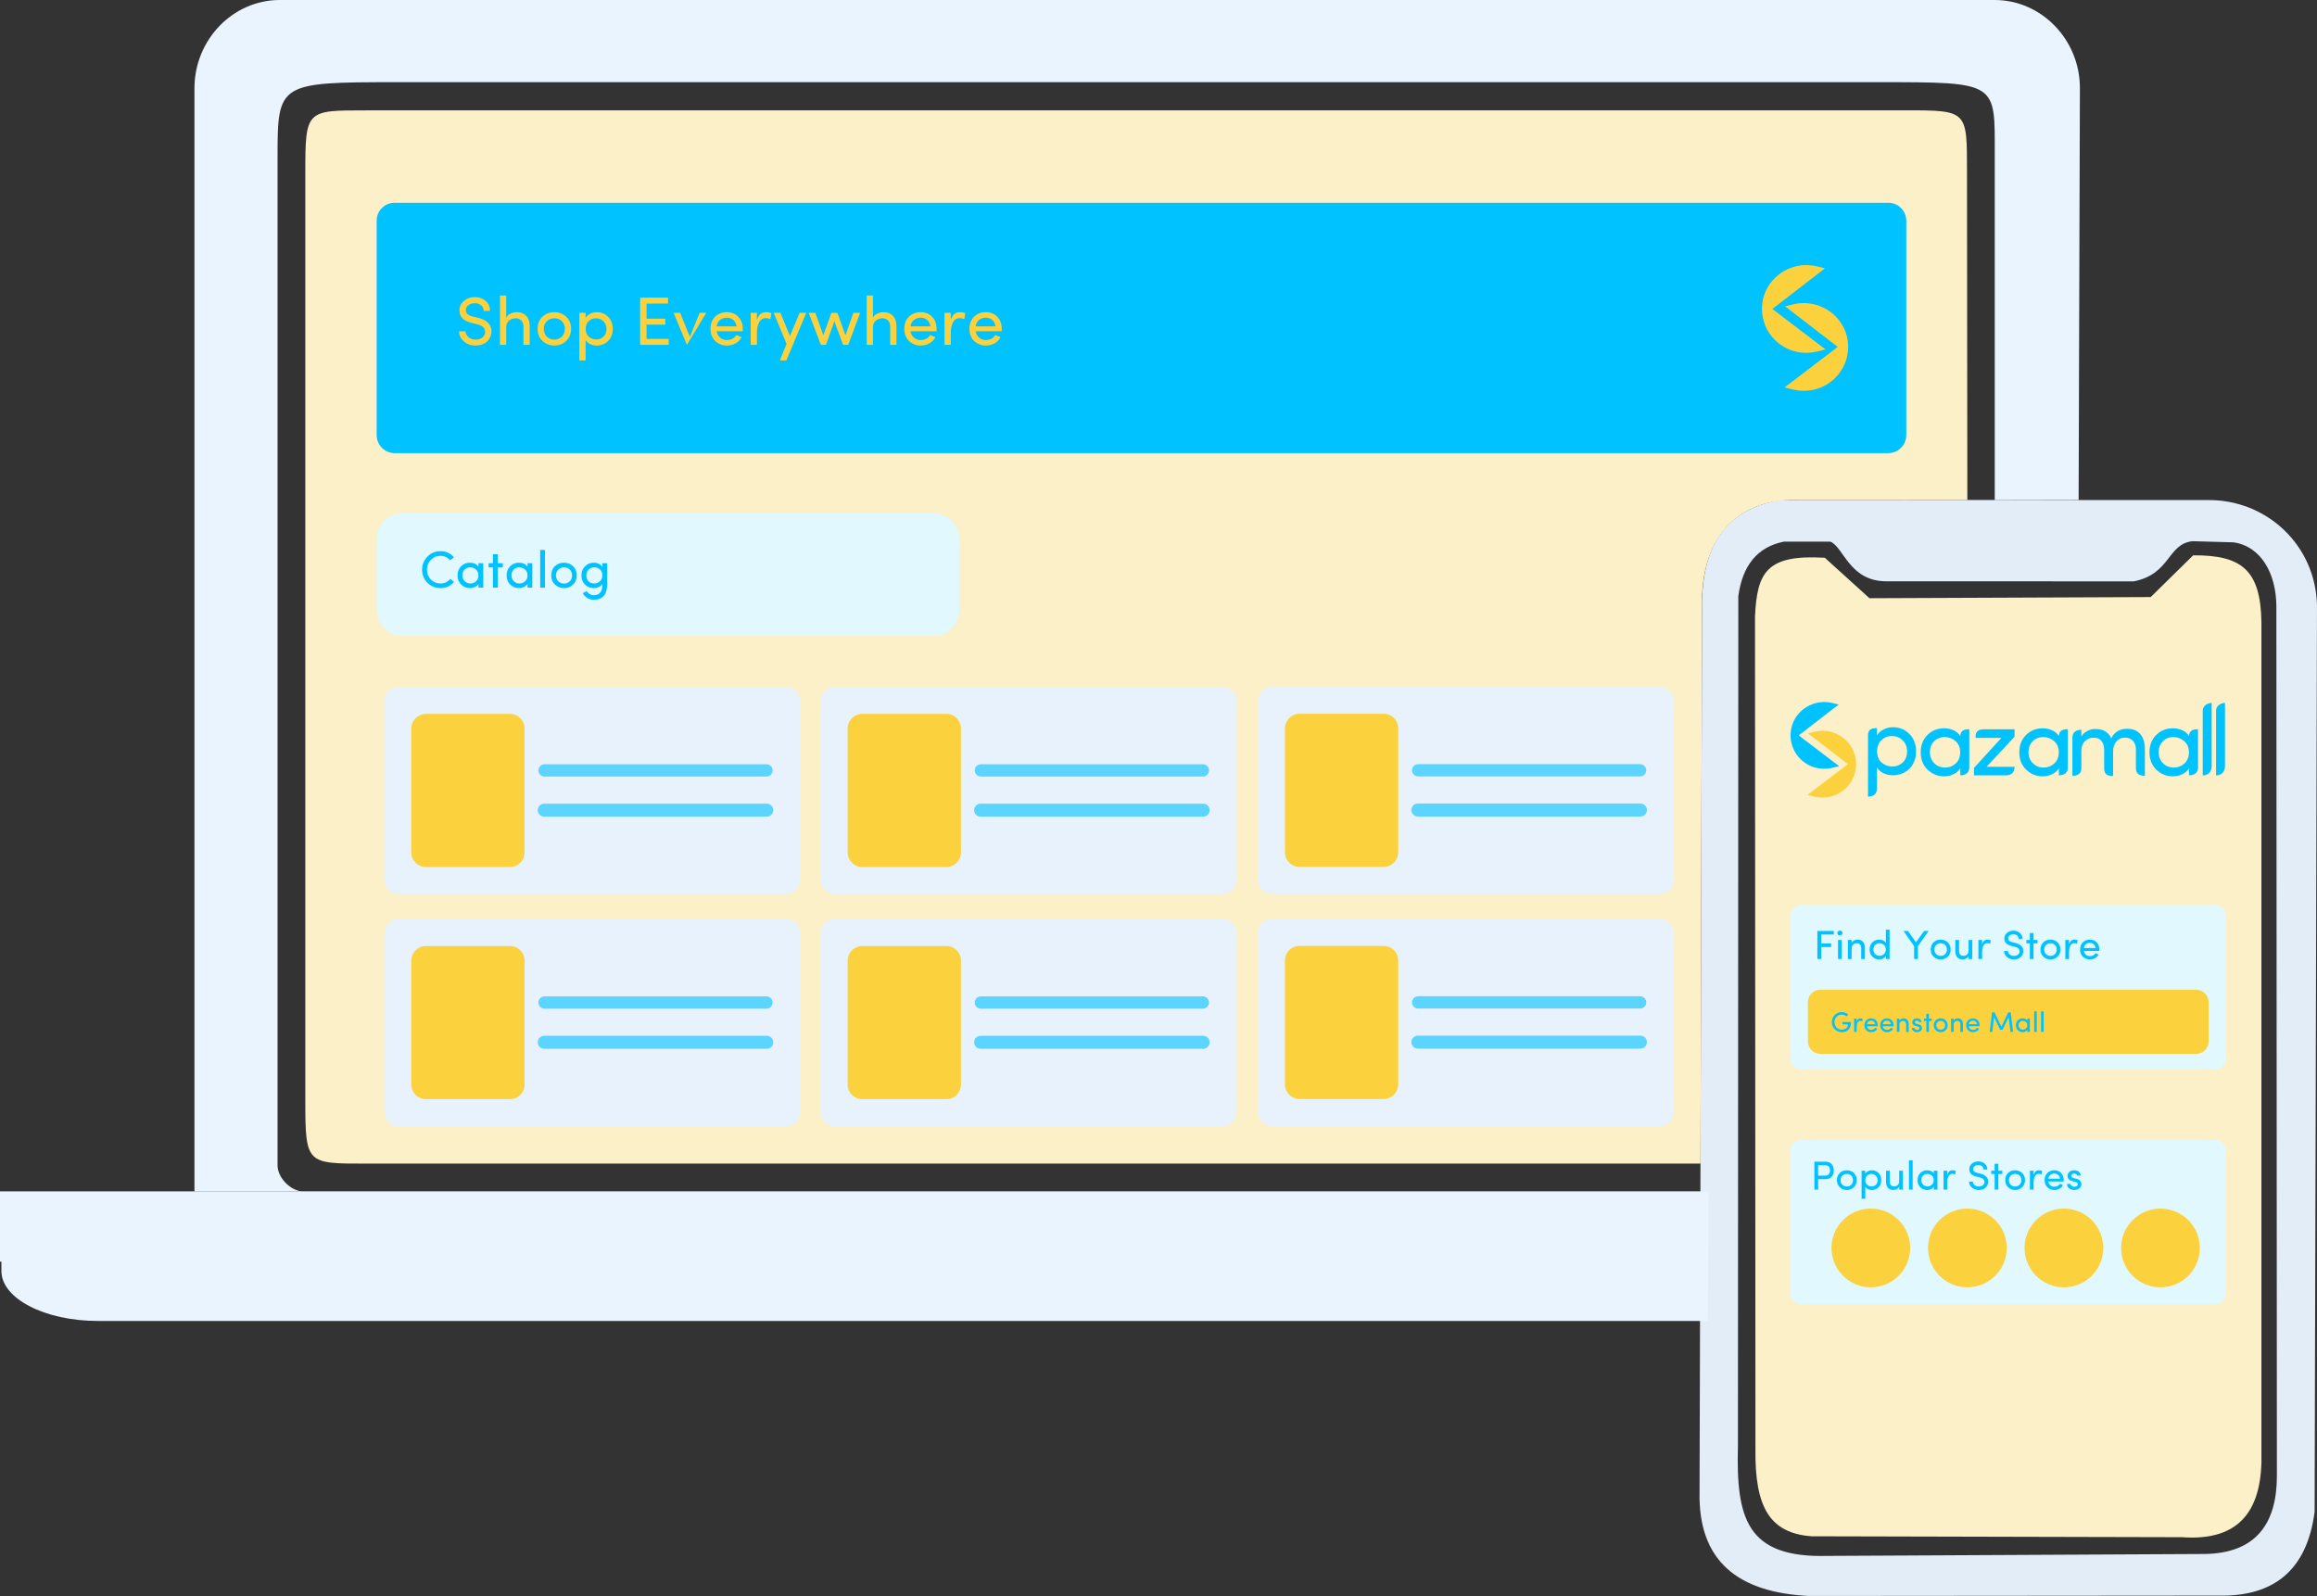 <?xml version="1.0" encoding="UTF-8"?>
<!DOCTYPE svg PUBLIC "-//W3C//DTD SVG 1.1//EN" "http://www.w3.org/Graphics/SVG/1.1/DTD/svg11.dtd">
<!-- Creator: CorelDRAW 2018 (64-Bit Evaluation Version) -->
<svg xmlns="http://www.w3.org/2000/svg" xml:space="preserve" width="200.342mm" height="137.993mm" version="1.1" style="shape-rendering:geometricPrecision; text-rendering:geometricPrecision; image-rendering:optimizeQuality; fill-rule:evenodd; clip-rule:evenodd"
viewBox="0 0 11699.34 8058.36"
 xmlns:xlink="http://www.w3.org/1999/xlink">
 <rect x="0" y="0" width="11699.34" height="8058.36" fill="#333333" stroke="none"/>
 <defs>
  <style type="text/css">
   <![CDATA[
    .str0 {stroke:#FBD13E;stroke-width:11.68;stroke-miterlimit:22.926}
    .fil8 {fill:#00C2FF}
    .fil5 {fill:#00C2FF}
    .fil3 {fill:#e1f8ff}
    .fil12 {fill:#E7F2FC}
    .fil14 {fill:none}
    .fil2 {fill:#e9f4ff}
    .fil10 {fill:#FBD13E}
    .fil6 {fill:#FBD13E}
    .fil9 {fill:#00C2FF;fill-rule:nonzero}
    .fil4 {fill:#00C2FF;fill-rule:nonzero}
    .fil11 {fill:#FBD13E;fill-rule:nonzero}
    .fil7 {fill:#FBD13E;fill-rule:nonzero}
    .fil13 {fill:#00C2FF;fill-opacity:0.6}
    .fil1 {fill:#e9f4ff;fill-opacity:0.961}
    .fil0 {fill:#FBF0C8}
   ]]>
  </style>
 </defs>
 <g id="Layer_x0020_1">
  <path class="fil0" d="M9214.11 2816.23c-294.36,-17.5 -342.02,73.11 -352.52,296.71l2.25 4204.75c-3.39,290.77 71.02,423.54 283.43,439.31l1869.66 4.55c303.51,22.14 409.22,-148.85 401.86,-430.21l0 -4188.23c-3.87,-264.12 -98.65,-340.91 -344.82,-339.15l-214.32 210.75 -1420.07 5.79 -225.48 -204.26z"/>
  <path class="fil1" d="M11126.37 7846.4l-1901.1 9.65c-406.52,10.13 -459.86,-188.9 -449.81,-559.61l1.89 -4286.1c21.01,-154.14 95.43,-248.61 230.29,-275.52l234.1 -0.11c68.19,26.96 95.74,200.91 284.39,200.41l1248.62 0.23c186.3,-37.41 168.38,-188.21 295.47,-202.74l207.3 5.73c140.86,20.12 214.81,159.31 216.68,319.23l2.65 4394.32c0.14,237.76 -103.15,393.14 -370.48,394.5zm-2133.32 -5322.21c-255.52,40.39 -404.44,205.17 -398.76,550.28l-12.66 4457.38c-7.88,352.69 196.73,508.67 550.54,526.51l2068.54 -1.74c276.82,5.86 447.55,-124.27 486.61,-423.15l12.02 -4576.05c-6.31,-305.5 -254.88,-534.18 -547.9,-532.45l-2158.39 -0.79z"/>
  <path class="fil2" d="M8623.38 6669.75l-8129.85 0c-267.53,0 -486.37,-113.3 -486.37,-251.81l0 -47.46 -7.17 0 0 -355 8627.1 0 -1.28 225.52 -2.44 428.76z"/>
  <path class="fil2" d="M8627.1 6015.48l-7102.82 0c-60.92,-5.71 -122.79,-70.54 -122.79,-131.74l0 -5093.24c0,-370.86 5.87,-375.53 600.38,-375.53l7480.25 0c611.99,0 590.07,-1.59 590.08,372.74l0.06 1736.89 423.45 -0.86 6.42 -2077.76c0.75,-245.29 -193.8,-445.96 -430.69,-445.96l-8658.88 0c-236.89,0 -430.69,200.67 -430.69,445.96l0 5569.52 7645.24 0z"/>
  <path class="fil0" d="M1848.24 557.35l7777.22 -0.27c311.96,-0.01 306.27,2.7 306.6,312.83l1.75 1654.64 -852.26 -0.32c-225.2,-8.19 -469.61,104.36 -487.24,482.81l-7.98 2868.29 -6738.09 0c-297.98,0 -306.6,2.56 -306.6,-312.83l0 -4692.32c0,-315.38 5.13,-312.81 306.6,-312.83z"/>
  <path class="fil3" d="M2030.88 2592.36l2683.76 0c70.88,0 128.88,58 128.88,128.88l0 360.94c0,70.88 -57.99,128.88 -128.88,128.88l-2683.76 0c-70.88,0 -128.88,-58 -128.88,-128.88l0 -360.94c0,-70.88 58,-128.88 128.88,-128.88z"/>
  <path class="fil4" d="M2158.11 2942.49c-17.8,-18.24 -26.72,-40.26 -26.72,-66.06 0,-25.75 8.92,-47.77 26.72,-66.01 17.93,-18.24 40.31,-27.38 67.07,-27.38 26.81,0 49.01,10.2 66.72,30.59l-18.55 15.38c-13.76,-14.98 -30.24,-22.5 -49.44,-22.5 -19.25,0 -35.38,6.81 -48.43,20.44 -13.05,13.62 -19.56,30.1 -19.56,49.49 0,19.43 6.51,35.86 19.56,49.4 12.88,13.45 29.18,20.18 48.96,20.18 19.73,0 36.22,-7.78 49.44,-23.29l18.5 15.64c-17.67,20.74 -39.99,31.12 -66.93,31.12 -26.94,0 -49.4,-9.01 -67.33,-26.99zm245.85 -7.56c7.91,-7.38 11.87,-17.31 11.87,-29.84 0,-12.53 -4.13,-22.41 -12.35,-29.62 -8.26,-7.21 -17.98,-10.85 -29.14,-10.94 -11.21,0 -20.57,3.74 -28.13,11.21 -7.56,7.38 -11.33,17.05 -11.33,29.09 0,11.99 3.87,21.89 11.6,29.58 7.74,7.73 17.27,11.6 28.61,11.6 11.34,0 20.96,-3.7 28.87,-11.08zm36.13 31.91l-24 0 0 -18.9c-3.87,6.46 -9.72,11.64 -17.54,15.6 -7.83,3.95 -16.35,5.93 -25.67,5.93 -17.06,0 -31.87,-5.98 -44.39,-17.93 -12.08,-11.91 -18.15,-27.38 -18.15,-46.32 0,-18.99 5.98,-34.41 17.89,-46.24 11.95,-11.87 26.85,-17.84 44.7,-17.93 8.92,0 17.54,1.85 25.75,5.54 8.09,4.04 13.89,9.23 17.41,15.6l0 -18.51 24 0 0 123.15zm73 -168.24l0 45.09 25.84 0 0 21.36 -25.84 0 0 101.79 -24 0 0 -101.79 -22.15 0 0 -21.36 22.15 0 0 -45.09 24 0zm138.61 136.33c7.91,-7.38 11.87,-17.31 11.87,-29.84 0,-12.53 -4.13,-22.41 -12.35,-29.62 -8.26,-7.21 -17.98,-10.85 -29.14,-10.94 -11.21,0 -20.57,3.74 -28.13,11.21 -7.56,7.38 -11.33,17.05 -11.33,29.09 0,11.99 3.87,21.89 11.6,29.58 7.74,7.73 17.27,11.6 28.61,11.6 11.34,0 20.96,-3.7 28.87,-11.08zm36.13 31.91l-24 0 0 -18.9c-3.87,6.46 -9.72,11.64 -17.54,15.6 -7.83,3.95 -16.35,5.93 -25.67,5.93 -17.06,0 -31.87,-5.98 -44.39,-17.93 -12.08,-11.91 -18.15,-27.38 -18.15,-46.32 0,-18.99 5.98,-34.41 17.89,-46.24 11.95,-11.87 26.85,-17.84 44.7,-17.93 8.92,0 17.54,1.85 25.75,5.54 8.09,4.04 13.89,9.23 17.41,15.6l0 -18.51 24 0 0 123.15zm39.77 0l0 -190.12 24 0 0 190.12 -24 0zm149.21 -31.69c7.69,-7.56 11.56,-17.5 11.56,-29.8 0,-12.35 -3.87,-22.2 -11.56,-29.58 -7.69,-7.43 -17.27,-11.16 -28.74,-11.25 -11.43,0 -21.05,3.7 -28.83,11.12 -7.87,7.47 -11.83,17.31 -11.83,29.58 0,12.22 3.87,22.15 11.56,29.79 7.69,7.69 17.31,11.52 28.87,11.52 11.6,0 21.27,-3.78 28.96,-11.38zm-28.83 34.33c-17.93,0 -33.14,-5.93 -45.71,-17.8 -12.57,-11.87 -18.86,-27.34 -18.86,-46.45 0,-19.12 6.2,-34.64 18.55,-46.5 12.35,-11.87 27.6,-17.75 45.79,-17.67 18.28,0 33.58,5.93 45.93,17.8 12.44,11.95 18.68,27.42 18.68,46.37 0,18.94 -6.24,34.37 -18.72,46.32 -12.48,11.95 -27.73,17.93 -45.66,17.93zm123.89 -34.55c7.56,7.38 16.96,11.08 28.26,11.08 11.25,0 20.96,-3.7 29.14,-11.08 8.13,-7.38 12.22,-17.31 12.22,-29.84 0,-12.53 -3.95,-22.46 -11.87,-29.75 -7.91,-7.21 -17.53,-10.82 -28.87,-10.82 -11.34,0 -20.88,3.87 -28.61,11.6 -7.73,7.78 -11.6,17.71 -11.6,29.71 0,12.04 3.78,21.71 11.33,29.09zm26.33 70.41c29.19,0 43.82,-18.55 43.82,-55.6 0,-0.35 -0.09,-0.79 -0.26,-1.27l0 -1.67c-3.52,7.03 -9.32,12.57 -17.41,16.61 -8.09,4.04 -16.65,6.07 -25.79,6.07 -17.67,0 -32.53,-5.89 -44.52,-17.62 -12,-11.78 -18.02,-27.25 -18.02,-46.37 0,-19.17 6.16,-34.68 18.41,-46.5 12.26,-11.87 27.03,-17.84 44.17,-17.93 9.36,0 17.97,2.02 25.75,6.06 7.74,3.52 13.54,8.79 17.41,15.87l0 -19.29 24 0 0 104.47c0,53.49 -22.51,80.21 -67.55,80.12 -11.78,0.09 -22.55,-2.81 -32.35,-8.65 -9.76,-5.89 -17.54,-14.16 -23.29,-24.74 0.84,-0.18 4.35,-2.03 10.55,-5.5l9.49 -4.97c3.34,6.29 8.35,11.34 14.94,15.17 6.64,3.82 13.5,5.76 20.65,5.76z"/>
  <path class="fil5" d="M1992.3 1023.84l7542.7 0c49.76,0 90.46,40.7 90.46,90.46l0 1083.02c0,49.76 -40.7,90.46 -90.46,90.46l-7542.7 0c-49.76,0 -90.46,-40.7 -90.46,-90.46l0 -1083.02c0,-49.76 40.7,-90.46 90.46,-90.46z"/>
  <g id="_2097189059872">
   <path class="fil6 str0" d="M8939.71 1559.98l264.93 201.65 -28.43 7.06c-76.44,18.97 -156.05,-1.54 -211.61,-57.91 -39.76,-40.35 -61.79,-94.04 -62.01,-150.68 -0.57,-141.72 134.74,-242.84 271.01,-209.38l28.3 6.96 -262.19 202.29z"/>
   <path class="fil6 str0" d="M9288.98 1751.72l-262.19 -202.29 28.3 -6.95c136.27,-33.47 271.58,67.65 271.01,209.38 -0.23,56.64 -22.26,110.33 -62.02,150.68 -55.56,56.36 -135.17,76.87 -211.6,57.9l-28.43 -7.06 264.93 -201.65z"/>
  </g>
  <path class="fil7" d="M2317.88 1672.77l32.36 0c0.23,10.73 5.07,20.42 14.53,29.13 9.46,8.71 21.4,12.98 35.94,12.75 14.53,0 25.9,-3.23 34.14,-9.63 8.19,-6.41 13.1,-14.89 14.65,-25.33 1.79,-21.74 -11.71,-35.88 -40.55,-42.4l-30.75 -7.9c-38.76,-9.86 -58.15,-30.63 -58.15,-62.18 0,-19.56 7.61,-35.59 22.84,-48.05 14.65,-12.75 32.82,-19.09 54.4,-19.09 21.63,0 39.8,6.4 54.62,19.27 14.77,12.81 22.15,29.71 22.15,50.65l-32.19 0c0,-11.77 -4.15,-21.23 -12.51,-28.44 -8.54,-7.1 -18.98,-10.67 -31.38,-10.67 -12.34,0 -23.24,3.23 -32.59,9.69 -8.77,6.46 -13.15,14.89 -13.15,25.27 0,16.09 11.48,26.82 34.38,32.18l31.09 7.61c22.78,6.06 39.57,15.52 50.36,28.44 10.84,12.92 15.17,28.67 13.03,47.18 -2.13,18.58 -10.38,33.75 -24.68,45.68 -14.31,11.88 -32.88,17.83 -55.72,17.83 -22.84,0 -42.45,-7.04 -58.84,-21.17 -15.98,-14.6 -24,-31.56 -24,-50.82zm238.18 -18.63l0 87.16 -31.5 0 0 -249.54 31.5 0 0 112.2c4.38,-9 11.88,-15.92 22.49,-20.65 10.56,-4.73 20.82,-7.1 30.75,-7.1 20.42,0 36.51,6.34 48.22,19.09 11.71,12.75 17.48,30.23 17.24,52.55l0 93.45 -31.49 0 0 -91.37c0,-13.44 -3.58,-23.77 -10.67,-31.1 -6.86,-7.9 -16.38,-11.83 -28.55,-11.83 -12.17,0 -23.19,3.87 -33.11,11.66 -9.92,7.78 -14.88,19.61 -14.88,35.48zm280.97 45.57c10.1,-9.92 15.17,-22.96 15.17,-39.11 0,-16.21 -5.07,-29.13 -15.17,-38.82 -10.09,-9.75 -22.67,-14.65 -37.72,-14.77 -15,0 -27.63,4.85 -37.84,14.59 -10.32,9.81 -15.52,22.73 -15.52,38.82 0,16.04 5.08,29.08 15.17,39.11 10.1,10.1 22.73,15.11 37.9,15.11 15.23,0 27.92,-4.96 38.01,-14.94zm-37.84 45.05c-23.54,0 -43.49,-7.79 -59.99,-23.36 -16.5,-15.57 -24.75,-35.88 -24.75,-60.97 0,-25.09 8.13,-45.45 24.34,-61.02 16.21,-15.57 36.23,-23.31 60.11,-23.19 24,0 44.07,7.78 60.28,23.36 16.33,15.69 24.52,36 24.52,60.86 0,24.87 -8.19,45.11 -24.57,60.8 -16.39,15.69 -36.4,23.53 -59.93,23.53zm173.11 -122.93c-9.98,9.92 -15,23.13 -15,39.69 0,16.5 5.31,29.36 15.86,38.59 10.62,9.23 23.13,13.85 37.67,13.85 14.54,0 26.94,-4.85 37.15,-14.53 9.69,-9.64 14.53,-22.33 14.53,-38.07 0,-15.74 -5.07,-28.73 -15.23,-38.82 -10.21,-10.1 -22.78,-15.23 -37.61,-15.35 -14.89,-0.12 -27.34,4.79 -37.38,14.65zm-46.84 -42.17l31.5 0 0 25.44c5.3,-9.05 12.98,-16.04 23.13,-20.88 9.92,-5.37 20.99,-8.02 33.28,-8.02 22.55,0 41.65,7.84 57.22,23.59 15.63,15.57 23.42,35.88 23.42,60.86 0,24.98 -7.73,45.22 -23.24,60.8 -15.46,15.52 -34.61,23.31 -57.4,23.31 -12.29,0 -23.53,-2.42 -33.8,-7.27 -10.21,-4.85 -17.77,-11.65 -22.61,-20.3l0 102.68 -31.5 0 0 -240.2zm306.88 161.63l0 -238.46 140.86 0 0 30.11 -108.68 0 0 76.14 94.83 0 0 30.11 -94.83 0 0 71.99 112.13 0 0 30.11 -144.32 0zm236.04 0l-67.09 -161.63 33.11 0 49.15 121.37 48.86 -121.37 33.63 0 -97.66 161.63zm282.02 -81.28c0,7.15 -0.12,11.25 -0.34,12.4l-131.18 0c1.56,13.03 7.33,23.82 17.25,32.42 9.58,7.9 20.3,11.88 32.24,11.88 23.36,0 39.69,-8.36 49.04,-25.09 0.23,0 0.57,0.06 1.03,0.29 0.41,0.23 1.21,0.63 2.37,1.21 1.33,0.58 3.12,1.27 5.37,2.02 2.25,0.81 3.98,1.5 5.07,2.07l13.21 4.91c-6.63,13.61 -16.67,24.11 -30.11,31.49 -13.38,7.44 -28.15,11.14 -44.24,11.14 -23.13,0 -42.86,-7.79 -59.3,-23.42 -15.63,-15.63 -23.42,-36.11 -23.42,-61.32 0,-25.26 7.79,-45.51 23.31,-60.8 15.57,-15.23 35.24,-22.9 59.12,-23.01 23.88,0 43.15,7.73 57.8,23.13 15.17,15.34 22.79,35.59 22.79,60.68zm-47.18 -44.18c-9,-7.73 -20.19,-11.6 -33.46,-11.6 -13.33,0 -24.75,3.87 -34.33,11.6 -9.46,8.25 -15,18.98 -16.56,32.01l100.2 0c-1.56,-13.03 -6.86,-23.77 -15.86,-32.01zm118.71 66.68l0 58.78 -31.5 0 0 -161.63 31.5 0 0 36.46c7.9,-26.59 22.84,-39.91 44.93,-39.91 12.75,0 22.1,2.07 28.09,6.17l-4.91 29.53c-7.1,-3.75 -15.05,-5.59 -23.82,-5.59 -14.25,0 -25.15,6.8 -32.82,20.42 -7.67,13.67 -11.47,32.24 -11.47,55.77zm249.07 -102.85l-100.37 240.2 -32.94 0 33.92 -83.52 -64.72 -156.67 33.63 0 48.34 116.99 48.51 -116.99 33.63 0zm271.92 0l-59.82 161.63 -26.02 0 -43.96 -118.71 -42.57 118.71 -25.67 0 -61.55 -161.63 33.63 0 40.38 113.12 40.61 -113.12 30.4 0 40.55 113.12 40.38 -113.12 33.62 0zm64.9 74.47l0 87.16 -31.5 0 0 -249.54 31.5 0 0 112.2c4.38,-9 11.88,-15.92 22.49,-20.65 10.56,-4.73 20.82,-7.1 30.75,-7.1 20.42,0 36.51,6.34 48.22,19.09 11.71,12.75 17.48,30.23 17.24,52.55l0 93.45 -31.49 0 0 -91.37c0,-13.44 -3.58,-23.77 -10.67,-31.1 -6.86,-7.9 -16.38,-11.83 -28.55,-11.83 -12.17,0 -23.19,3.87 -33.11,11.66 -9.92,7.78 -14.88,19.61 -14.88,35.48zm321.41 5.88c0,7.15 -0.12,11.25 -0.34,12.4l-131.18 0c1.56,13.03 7.33,23.82 17.25,32.42 9.58,7.9 20.3,11.88 32.24,11.88 23.36,0 39.69,-8.36 49.04,-25.09 0.23,0 0.57,0.06 1.03,0.29 0.41,0.23 1.21,0.63 2.37,1.21 1.33,0.58 3.12,1.27 5.37,2.02 2.25,0.81 3.98,1.5 5.07,2.07l13.21 4.91c-6.63,13.61 -16.67,24.11 -30.11,31.49 -13.38,7.44 -28.15,11.14 -44.24,11.14 -23.13,0 -42.86,-7.79 -59.3,-23.42 -15.63,-15.63 -23.42,-36.11 -23.42,-61.32 0,-25.26 7.79,-45.51 23.31,-60.8 15.57,-15.23 35.24,-22.9 59.12,-23.01 23.88,0 43.15,7.73 57.8,23.13 15.17,15.34 22.79,35.59 22.79,60.68zm-47.18 -44.18c-9,-7.73 -20.19,-11.6 -33.46,-11.6 -13.33,0 -24.75,3.87 -34.33,11.6 -9.46,8.25 -15,18.98 -16.56,32.01l100.2 0c-1.56,-13.03 -6.86,-23.77 -15.86,-32.01zm118.71 66.68l0 58.78 -31.5 0 0 -161.63 31.5 0 0 36.46c7.9,-26.59 22.84,-39.91 44.93,-39.91 12.75,0 22.1,2.07 28.09,6.17l-4.91 29.53c-7.1,-3.75 -15.05,-5.59 -23.82,-5.59 -14.25,0 -25.15,6.8 -32.82,20.42 -7.67,13.67 -11.47,32.24 -11.47,55.77zm257.33 -22.49c0,7.15 -0.12,11.25 -0.34,12.4l-131.18 0c1.56,13.03 7.33,23.82 17.25,32.42 9.58,7.9 20.3,11.88 32.24,11.88 23.36,0 39.69,-8.36 49.04,-25.09 0.23,0 0.57,0.06 1.03,0.29 0.41,0.23 1.21,0.63 2.37,1.21 1.33,0.58 3.12,1.27 5.37,2.02 2.25,0.81 3.98,1.5 5.07,2.07l13.21 4.91c-6.63,13.61 -16.67,24.11 -30.11,31.49 -13.38,7.44 -28.15,11.14 -44.24,11.14 -23.13,0 -42.86,-7.79 -59.3,-23.42 -15.63,-15.63 -23.42,-36.11 -23.42,-61.32 0,-25.26 7.79,-45.51 23.31,-60.8 15.57,-15.23 35.24,-22.9 59.12,-23.01 23.88,0 43.15,7.73 57.8,23.13 15.17,15.34 22.79,35.59 22.79,60.68zm-47.18 -44.18c-9,-7.73 -20.19,-11.6 -33.46,-11.6 -13.33,0 -24.75,3.87 -34.33,11.6 -9.46,8.25 -15,18.98 -16.56,32.01l100.2 0c-1.56,-13.03 -6.86,-23.77 -15.86,-32.01z"/>
  <path class="fil3" d="M9094.78 4569.43l2091.2 0c29.78,0 54.15,24.36 54.15,54.15l0 721.99c0,29.78 -24.36,54.15 -54.15,54.15l-2091.2 0c-29.78,0 -54.15,-24.36 -54.15,-54.15l0 -721.99c0,-29.78 24.36,-54.15 54.15,-54.15z"/>
  <g id="_2097189061344">
   <g>
    <g>
     <path class="fil8" d="M9074.25 3713.13l200.79 152.84 -21.55 5.35c-57.93,14.38 -118.27,-1.17 -160.38,-43.89 -30.14,-30.58 -46.83,-71.27 -47,-114.19 -0.43,-107.41 102.12,-184.05 205.4,-158.68l21.45 5.27 -198.72 153.32z"/>
     <path id="1" class="fil9" d="M9272.05 3869.9l-200.79 -152.84 5.99 -7.87 200.79 152.84 -1.8 8.74 -4.19 -0.86zm5.99 -7.87l8.21 6.25 -10.02 2.49 1.8 -8.74zm-25.74 4.48l21.55 -5.35 2.38 9.6 -21.55 5.35 -2.38 -9.6zm-162.71 -35.62l7.04 -6.95 0 0 3.88 3.81 3.99 3.66 4.07 3.5 4.17 3.33 4.26 3.19 4.34 3.02 4.42 2.87 4.5 2.71 4.58 2.56 4.64 2.39 4.71 2.24 4.78 2.07 4.84 1.92 4.89 1.75 4.95 1.6 4.99 1.43 5.04 1.27 5.09 1.11 5.13 0.95 5.15 0.78 5.18 0.61 5.22 0.45 5.24 0.29 5.26 0.12 5.28 -0.05 5.28 -0.21 5.29 -0.38 5.31 -0.55 5.3 -0.72 5.3 -0.88 5.3 -1.06 5.29 -1.23 2.38 9.6 -5.58 1.3 -5.6 1.12 -5.61 0.94 -5.61 0.75 -5.61 0.58 -5.61 0.4 -5.6 0.22 -5.58 0.05 -5.57 -0.13 -5.55 -0.3 -5.52 -0.47 -5.51 -0.66 -5.47 -0.83 -5.43 -1 -5.39 -1.17 -5.35 -1.35 -5.31 -1.52 -5.25 -1.69 -5.2 -1.86 -5.14 -2.04 -5.07 -2.2 -5.02 -2.38 -4.93 -2.55 -4.86 -2.71 -4.78 -2.88 -4.7 -3.05 -4.61 -3.21 -4.53 -3.39 -4.43 -3.54 -4.33 -3.72 -4.22 -3.88 -4.12 -4.04 0 0zm-48.43 -117.65l9.89 -0.04 0 0 0.06 3.9 0.16 3.88 0.25 3.88 0.34 3.85 0.43 3.83 0.53 3.81 0.61 3.78 0.71 3.77 0.79 3.75 0.88 3.72 0.97 3.69 1.06 3.66 1.15 3.64 1.23 3.6 1.32 3.57 1.4 3.53 1.49 3.5 1.58 3.47 1.65 3.43 1.75 3.38 1.82 3.35 1.9 3.3 2 3.26 2.07 3.22 2.15 3.17 2.23 3.12 2.31 3.08 2.39 3.02 2.47 2.98 2.54 2.91 2.63 2.87 2.7 2.81 -7.04 6.95 -2.87 -2.98 -2.79 -3.04 -2.7 -3.1 -2.62 -3.15 -2.55 -3.22 -2.45 -3.26 -2.37 -3.32 -2.29 -3.37 -2.2 -3.42 -2.11 -3.46 -2.03 -3.52 -1.94 -3.55 -1.85 -3.6 -1.76 -3.65 -1.67 -3.67 -1.59 -3.72 -1.49 -3.77 -1.4 -3.8 -1.31 -3.83 -1.22 -3.86 -1.13 -3.9 -1.03 -3.92 -0.94 -3.94 -0.84 -3.98 -0.75 -4 -0.65 -4.03 -0.56 -4.05 -0.46 -4.08 -0.36 -4.09 -0.26 -4.1 -0.17 -4.12 -0.06 -4.14 0 0zm211.53 -163.51l-2.36 9.61 0 0 -9.4 -2.02 -9.37 -1.46 -9.33 -0.89 -9.27 -0.36 -9.19 0.18 -9.1 0.69 -8.98 1.19 -8.85 1.69 -8.71 2.17 -8.54 2.63 -8.34 3.08 -8.15 3.53 -7.92 3.96 -7.69 4.36 -7.42 4.77 -7.15 5.16 -6.85 5.54 -6.53 5.9 -6.21 6.25 -5.85 6.59 -5.49 6.92 -5.1 7.22 -4.7 7.53 -4.27 7.82 -3.84 8.09 -3.38 8.35 -2.9 8.61 -2.41 8.84 -1.9 9.07 -1.37 9.29 -0.82 9.48 -0.25 9.69 -9.89 0.04 0.26 -10.27 0.88 -10.08 1.45 -9.87 2.01 -9.65 2.57 -9.41 3.08 -9.16 3.59 -8.89 4.08 -8.61 4.55 -8.31 4.99 -8.02 5.43 -7.68 5.83 -7.35 6.23 -7 6.59 -6.64 6.94 -6.26 7.27 -5.88 7.59 -5.48 7.88 -5.06 8.15 -4.63 8.4 -4.19 8.64 -3.74 8.86 -3.27 9.06 -2.79 9.23 -2.29 9.4 -1.79 9.53 -1.27 9.66 -0.72 9.75 -0.19 9.84 0.38 9.9 0.95 9.93 1.54 9.96 2.14 0 0zm19.1 14.88l-21.45 -5.27 2.36 -9.61 21.45 5.27 1.84 8.72 -4.2 0.89zm2.36 -9.61l9.97 2.45 -8.13 6.28 -1.84 -8.72zm-202.92 154.2l198.72 -153.32 6.04 7.84 -198.72 153.32 -6.01 0.02 -0.02 -7.85zm0.02 7.85l-5.14 -3.91 5.12 -3.95 0.02 7.85z"/>
    </g>
    <g>
     <path class="fil10" d="M9338.97 3858.45l-198.71 -153.32 21.45 -5.27c103.28,-25.37 205.83,51.27 205.4,158.69 -0.17,42.93 -16.87,83.62 -47.01,114.2 -42.1,42.71 -102.44,58.26 -160.37,43.88l-21.55 -5.35 200.79 -152.83z"/>
     <path id="1" class="fil11" d="M9143.27 3701.21l198.71 153.32 -6.04 7.84 -198.71 -153.32 1.84 -8.72 4.2 0.89zm-6.04 7.84l-8.13 -6.28 9.97 -2.45 -1.84 8.72zm25.65 -4.38l-21.45 5.27 -2.36 -9.61 21.45 -5.27 2.36 9.61zm209.17 153.9l-9.89 -0.04 0 0 -0.25 -9.69 -0.82 -9.48 -1.37 -9.29 -1.9 -9.07 -2.4 -8.84 -2.9 -8.6 -3.38 -8.36 -3.84 -8.09 -4.27 -7.81 -4.7 -7.53 -5.1 -7.23 -5.5 -6.92 -5.86 -6.59 -6.2 -6.25 -6.53 -5.9 -6.86 -5.54 -7.15 -5.16 -7.43 -4.77 -7.68 -4.36 -7.93 -3.96 -8.15 -3.53 -8.35 -3.08 -8.54 -2.63 -8.71 -2.17 -8.85 -1.69 -8.98 -1.19 -9.1 -0.69 -9.19 -0.18 -9.27 0.36 -9.33 0.89 -9.37 1.46 -9.4 2.02 -2.36 -9.61 9.96 -2.14 9.93 -1.54 9.9 -0.95 9.84 -0.38 9.75 0.19 9.66 0.72 9.53 1.27 9.4 1.79 9.23 2.29 9.05 2.79 8.86 3.27 8.64 3.74 8.41 4.19 8.15 4.63 7.88 5.06 7.58 5.48 7.28 5.88 6.94 6.26 6.59 6.64 6.22 7 5.83 7.35 5.43 7.69 4.99 8.01 4.55 8.32 4.08 8.61 3.59 8.89 3.09 9.15 2.56 9.41 2.01 9.65 1.45 9.87 0.88 10.08 0.26 10.27 0 0zm-48.43 117.66l-7.04 -6.95 0 0 2.7 -2.81 2.63 -2.87 2.55 -2.91 2.47 -2.97 2.39 -3.02 2.31 -3.08 2.23 -3.12 2.15 -3.17 2.07 -3.22 2 -3.26 1.9 -3.3 1.82 -3.35 1.75 -3.38 1.66 -3.43 1.58 -3.46 1.49 -3.5 1.4 -3.54 1.32 -3.57 1.23 -3.6 1.14 -3.64 1.06 -3.67 0.97 -3.69 0.88 -3.71 0.79 -3.74 0.71 -3.77 0.61 -3.78 0.52 -3.81 0.43 -3.84 0.34 -3.85 0.25 -3.87 0.15 -3.88 0.06 -3.9 9.89 0.04 -0.06 4.13 -0.16 4.12 -0.26 4.11 -0.37 4.09 -0.46 4.07 -0.55 4.05 -0.66 4.03 -0.74 3.99 -0.84 3.99 -0.94 3.95 -1.04 3.92 -1.12 3.89 -1.21 3.86 -1.31 3.83 -1.4 3.8 -1.49 3.76 -1.58 3.72 -1.67 3.68 -1.76 3.64 -1.85 3.6 -1.94 3.55 -2.03 3.52 -2.11 3.46 -2.2 3.42 -2.29 3.37 -2.37 3.32 -2.45 3.26 -2.54 3.21 -2.62 3.16 -2.71 3.1 -2.79 3.04 -2.87 2.98 0 0zm-165.08 45.2l2.38 -9.6 0 0 5.29 1.23 5.3 1.06 5.3 0.88 5.3 0.72 5.31 0.55 5.29 0.38 5.28 0.21 5.28 0.05 5.26 -0.12 5.24 -0.29 5.22 -0.45 5.17 -0.61 5.16 -0.78 5.12 -0.94 5.08 -1.12 5.04 -1.27 4.99 -1.43 4.95 -1.59 4.89 -1.76 4.84 -1.91 4.78 -2.08 4.71 -2.23 4.64 -2.39 4.58 -2.56 4.5 -2.71 4.42 -2.87 4.34 -3.02 4.26 -3.18 4.17 -3.34 4.08 -3.5 3.98 -3.65 3.88 -3.81 7.04 6.95 -4.12 4.04 -4.23 3.88 -4.32 3.71 -4.43 3.55 -4.53 3.38 -4.61 3.21 -4.7 3.05 -4.78 2.88 -4.86 2.71 -4.93 2.55 -5.01 2.37 -5.07 2.21 -5.14 2.04 -5.2 1.86 -5.25 1.69 -5.31 1.52 -5.34 1.35 -5.4 1.17 -5.44 1 -5.47 0.83 -5.5 0.66 -5.52 0.47 -5.55 0.3 -5.57 0.13 -5.58 -0.05 -5.6 -0.22 -5.61 -0.4 -5.61 -0.58 -5.61 -0.75 -5.61 -0.94 -5.6 -1.12 -5.58 -1.3 0 0zm-19.17 -14.95l21.55 5.35 -2.38 9.6 -21.55 -5.35 -1.8 -8.74 4.19 -0.86zm-2.38 9.6l-10.02 -2.49 8.21 -6.25 1.8 8.74zm204.98 -153.69l-200.79 152.83 -5.99 -7.87 200.79 -152.83 6.01 0.02 -0.02 7.85zm0.02 -7.85l5.12 3.95 -5.14 3.91 0.02 -7.85z"/>
    </g>
   </g>
   <g>
    <path class="fil9" d="M9499.63 3737.5c-14.37,14.28 -21.59,33.29 -21.59,57.12 0,23.74 7.64,42.26 22.83,55.54 15.27,13.29 33.29,19.92 54.21,19.92 20.92,0 38.76,-6.97 53.46,-20.92 13.95,-13.86 20.92,-32.12 20.92,-54.79 0,-22.66 -7.31,-41.34 -21.92,-55.87 -14.69,-14.53 -32.79,-21.92 -54.13,-22.09 -21.41,-0.16 -39.35,6.9 -53.79,21.09zm-22.09 -60.68l0 36.61c7.64,-13.03 18.68,-23.08 33.29,-30.05 14.28,-7.73 30.21,-11.55 47.9,-11.55 32.46,0 59.94,11.29 82.35,33.96 22.5,22.41 33.71,51.63 33.71,87.58 0,35.95 -11.12,65.09 -33.46,87.5 -22.25,22.33 -49.81,33.54 -82.6,33.54 -17.68,0 -33.87,-3.49 -48.64,-10.46 -14.69,-6.97 -25.57,-16.77 -32.54,-29.22l0 105.21c0.75,26.99 -16.53,42.12 -45.33,42.56l0 -310.3c0.34,-30.29 20.4,-36.44 45.33,-35.38z"/>
    <path class="fil9" d="M9875.28 3854.61c14.94,-13.95 22.42,-32.71 22.42,-56.36 0,-23.66 -7.81,-42.34 -23.33,-55.96 -15.61,-13.61 -33.95,-20.5 -55.04,-20.67 -21.17,0 -38.85,7.06 -53.13,21.17 -14.28,13.95 -21.42,32.21 -21.42,54.95 0,22.67 7.31,41.34 21.92,55.87 14.61,14.61 32.63,21.92 54.05,21.92 21.42,0 39.6,-6.98 54.54,-20.92zm22.91 60.27l0 -35.7c-7.31,12.2 -18.35,22 -33.12,29.47 -14.77,7.47 -30.88,11.21 -48.48,11.21 -32.21,0 -60.18,-11.29 -83.85,-33.87 -22.83,-22.5 -34.28,-51.72 -34.28,-87.5 0,-35.86 11.29,-65 33.79,-87.33 22.58,-22.42 50.72,-33.71 84.42,-33.88 16.85,0 33.12,3.49 48.65,10.46 15.27,7.63 26.23,17.43 32.87,29.47 0.79,-27.46 17.75,-35.5 45.33,-34.95l0 193.12c-0.53,27.11 -17.26,38.54 -45.33,39.49z"/>
    <path class="fil9" d="M10373.07 3854.61c14.94,-13.95 22.41,-32.71 22.41,-56.36 0,-23.66 -7.8,-42.34 -23.32,-55.96 -15.61,-13.61 -33.96,-20.5 -55.04,-20.67 -21.17,0 -38.85,7.06 -53.13,21.17 -14.28,13.95 -21.41,32.21 -21.41,54.95 0,22.67 7.3,41.34 21.91,55.87 14.62,14.61 32.63,21.92 54.05,21.92 21.42,0 39.6,-6.98 54.54,-20.92zm22.91 60.27l0 -35.7c-7.3,12.2 -18.34,22 -33.12,29.47 -14.77,7.47 -30.88,11.21 -48.48,11.21 -32.21,0 -60.18,-11.29 -83.85,-33.87 -22.83,-22.5 -34.28,-51.72 -34.28,-87.5 0,-35.86 11.29,-65 33.79,-87.33 22.58,-22.42 50.72,-33.71 84.43,-33.88 16.85,0 33.12,3.49 48.64,10.46 15.28,7.63 26.23,17.43 32.87,29.47 0.8,-27.46 17.75,-35.5 45.33,-34.95l0 193.12c-0.53,27.11 -17.26,38.54 -45.33,39.49z"/>
    <path class="fil9" d="M11030.28 3854.61c14.94,-13.95 22.42,-32.71 22.42,-56.36 0,-23.66 -7.81,-42.34 -23.33,-55.96 -15.61,-13.61 -33.95,-20.5 -55.04,-20.67 -21.17,0 -38.85,7.06 -53.13,21.17 -14.28,13.95 -21.42,32.21 -21.42,54.95 0,22.67 7.31,41.34 21.92,55.87 14.61,14.61 32.63,21.92 54.05,21.92 21.41,0 39.6,-6.98 54.54,-20.92zm22.91 60.27l0 -35.7c-7.31,12.2 -18.35,22 -33.12,29.47 -14.78,7.47 -30.88,11.21 -48.48,11.21 -32.21,0 -60.19,-11.29 -83.85,-33.87 -22.83,-22.5 -34.28,-51.72 -34.28,-87.5 0,-35.86 11.29,-65 33.79,-87.33 22.58,-22.42 50.72,-33.71 84.42,-33.88 16.85,0 33.12,3.49 48.64,10.46 15.28,7.63 26.24,17.43 32.88,29.47 0.79,-27.46 17.75,-35.5 45.33,-34.95l0 193.12c-0.53,27.11 -17.26,38.54 -45.33,39.49z"/>
    <path class="fil9" d="M10015.93 3682.27l156.22 0 0 37.27 -141.04 152 141.04 0c-0.36,24.45 -12.56,42.51 -41.25,43.34l-163.55 0 0 -37.53 138.39 -151.75 -130.34 0c-0.75,-25.4 5.69,-42.67 40.53,-43.34z"/>
    <path class="fil9" d="M10669.89 3792.2l0 125.1c-27.63,1.19 -44.65,-5.15 -45.33,-38.34l0 -93.32c0,-19.26 -4.65,-34.12 -13.86,-44.66 -8.88,-10.96 -21.92,-16.44 -38.93,-16.44 -16.85,0 -31.46,5.73 -43.75,17.19 -12.37,11.45 -18.51,28.3 -18.51,50.47l0 87c-0.32,28.43 -18.37,37.26 -45.33,38.1l0 -192.18c0.2,-27.91 18.25,-39.78 45.33,-40.43l0 35.37c5.4,-11.12 14.2,-20.25 26.56,-27.31 12.95,-7.05 24.74,-10.87 35.28,-11.54 44.74,-2.74 74.38,12.95 88.83,46.99 16.19,-32.29 42.92,-48.48 80.36,-48.48 29.14,0 51.3,8.97 66.41,26.98 15.53,17.69 23.33,43.09 23.33,76.13l0 134.49c-26.9,-0.27 -44.97,-9.79 -45.33,-37.63l0 -93.53c0,-18.93 -4.73,-33.95 -14.11,-45.16 -10.13,-10.96 -23.82,-16.53 -41.01,-16.69 -17.1,-0.16 -31.38,5.98 -42.67,18.43 -11.37,12.46 -17.1,28.89 -17.27,49.48z"/>
    <path class="fil9" d="M11122.33 3915.26l0 -326.35c0.15,-23.33 19.65,-38.52 45.09,-39.89l0 321.02c0.05,26.09 -17.86,45.53 -45.09,45.22z"/>
    <path class="fil9" d="M11189.55 3915.26l0 -326.35c0.15,-23.33 19.65,-38.52 45.09,-39.89l0 321.02c0.05,26.09 -17.87,45.53 -45.09,45.22z"/>
   </g>
  </g>
  <path class="fil6" d="M9191.88 4997.28l1896.99 0c34.8,0 63.27,28.47 63.27,63.27l0 197.39c0,34.8 -28.47,63.27 -63.27,63.27l-1896.99 0c-34.8,0 -63.27,-28.47 -63.27,-63.27l0 -197.39c0,-34.8 28.47,-63.27 63.27,-63.27z"/>
  <path class="fil4" d="M9323.41 5132.2c-6.67,-6.12 -14.87,-9.18 -24.58,-9.18 -9.71,0 -18.13,3.7 -25.23,11.14 -7.1,7.43 -10.64,16.4 -10.64,26.92 0,10.52 3.54,19.46 10.64,26.83 7.1,7.34 15.42,11 24.94,11 9.54,0 17.29,-2.39 23.27,-7.15 5.73,-4.76 8.87,-11.26 9.37,-19.54l-28.15 0 0 -11.62 43.35 0c0,16.46 -4.06,29.13 -12.19,38.05 -8.34,8.68 -19.73,13.03 -34.1,13.03 -14.39,0 -26.4,-4.95 -36.04,-14.85 -9.64,-9.9 -14.44,-21.83 -14.44,-35.8 0,-14.06 4.81,-26.04 14.44,-35.94 9.64,-9.9 21.23,-14.85 34.77,-14.85 13.53,0 24.94,4.35 34.19,13.06l-9.61 8.89zm51.58 53.68l0 24.36 -13.06 0 0 -67 13.06 0 0 15.11c3.28,-11.03 9.47,-16.55 18.63,-16.55 5.28,0 9.16,0.86 11.64,2.56l-2.03 12.25c-2.94,-1.55 -6.24,-2.32 -9.87,-2.32 -5.91,0 -10.43,2.83 -13.61,8.47 -3.18,5.66 -4.76,13.37 -4.76,23.13zm106.67 -9.33c0,2.96 -0.05,4.66 -0.14,5.14l-54.38 0c0.65,5.4 3.04,9.87 7.15,13.44 3.97,3.28 8.41,4.93 13.36,4.93 9.69,0 16.46,-3.47 20.33,-10.41 0.09,0 0.24,0.03 0.43,0.12 0.16,0.09 0.5,0.26 0.98,0.5 0.55,0.24 1.29,0.53 2.22,0.84 0.93,0.34 1.65,0.62 2.11,0.86l5.47 2.03c-2.75,5.64 -6.91,9.99 -12.48,13.05 -5.55,3.09 -11.67,4.62 -18.34,4.62 -9.59,0 -17.76,-3.23 -24.58,-9.71 -6.48,-6.48 -9.71,-14.97 -9.71,-25.41 0,-10.48 3.22,-18.87 9.66,-25.2 6.45,-6.31 14.61,-9.5 24.51,-9.54 9.9,0 17.89,3.21 23.96,9.59 6.29,6.36 9.44,14.75 9.44,25.16zm-19.56 -18.32c-3.73,-3.21 -8.37,-4.81 -13.87,-4.81 -5.52,0 -10.26,1.6 -14.23,4.81 -3.92,3.42 -6.21,7.87 -6.86,13.27l41.54 0c-0.65,-5.41 -2.85,-9.85 -6.58,-13.27zm99.28 18.32c0,2.96 -0.05,4.66 -0.14,5.14l-54.38 0c0.65,5.4 3.04,9.87 7.15,13.44 3.97,3.28 8.41,4.93 13.36,4.93 9.69,0 16.46,-3.47 20.33,-10.41 0.09,0 0.24,0.03 0.43,0.12 0.16,0.09 0.5,0.26 0.98,0.5 0.55,0.24 1.29,0.53 2.22,0.84 0.93,0.34 1.65,0.62 2.11,0.86l5.47 2.03c-2.75,5.64 -6.91,9.99 -12.48,13.05 -5.55,3.09 -11.67,4.62 -18.34,4.62 -9.59,0 -17.76,-3.23 -24.58,-9.71 -6.48,-6.48 -9.71,-14.97 -9.71,-25.41 0,-10.48 3.22,-18.87 9.66,-25.2 6.45,-6.31 14.61,-9.5 24.51,-9.54 9.9,0 17.89,3.21 23.96,9.59 6.29,6.36 9.44,14.75 9.44,25.16zm-19.56 -18.32c-3.73,-3.21 -8.37,-4.81 -13.87,-4.81 -5.52,0 -10.26,1.6 -14.23,4.81 -3.92,3.42 -6.21,7.87 -6.86,13.27l41.54 0c-0.65,-5.41 -2.85,-9.85 -6.58,-13.27zm49.21 15.88l0 36.13 -13.06 0 0 -67 13.06 0 0 10.07c1.91,-3.73 4.78,-6.6 8.63,-8.56 3.82,-1.96 7.94,-2.94 12.32,-2.94 8.41,0 14.75,2.58 19.03,7.77 4.47,5.09 6.74,12.41 6.79,21.93l0 38.73 -13.06 0 0 -37.88c0,-5.64 -1.34,-10 -3.99,-13.03 -2.59,-3.18 -6.39,-4.75 -11.43,-4.75 -5.09,0 -9.42,1.65 -12.96,4.97 -3.56,3.3 -5.33,8.18 -5.33,14.56zm72.41 -27.41c4.47,-3.27 9.87,-4.9 16.23,-4.9 6.34,0 11.6,1.63 15.73,4.88 4.16,3.25 6.53,7.9 7.08,13.92l-12.46 0c-0.39,-2.17 -1.53,-3.92 -3.45,-5.23 -2.1,-1.29 -4.42,-1.94 -7,-1.94 -2.56,0 -4.74,0.55 -6.51,1.65 -1.92,0.86 -3.11,2.37 -3.64,4.47 -0.5,2.11 -0.43,3.78 0.22,5.02 1.08,2.15 3.71,3.82 7.9,5.02l9.87 2.42c11.6,2.84 17.38,9.37 17.38,19.58 0,6.05 -2.51,10.93 -7.55,14.68 -5.1,3.61 -11.05,5.41 -17.86,5.41 -6.84,0 -12.77,-1.96 -17.82,-5.91 -5.05,-3.92 -7.6,-9.13 -7.7,-15.66l12.34 0c0.55,3.47 2.32,6.03 5.33,7.66 2.91,1.84 6.07,2.65 9.47,2.46 3.4,-0.19 6.03,-1.1 7.9,-2.72 1.86,-1.65 2.91,-3.64 3.15,-5.98 0.19,-2.34 -0.53,-4.21 -2.18,-5.62 -1.62,-1.41 -3.87,-2.44 -6.72,-3.09l-9.19 -2.13c-6.48,-1.75 -11.26,-4.3 -14.32,-7.73 -2.94,-3.54 -4.16,-7.96 -3.64,-13.29 0.5,-5.33 2.99,-9.64 7.42,-12.96zm76.37 -28l0 24.53 14.06 0 0 11.62 -14.06 0 0 55.38 -13.06 0 0 -55.38 -12.05 0 0 -11.62 12.05 0 0 -24.53 13.06 0zm75.3 74.29c4.18,-4.12 6.29,-9.52 6.29,-16.21 0,-6.72 -2.11,-12.08 -6.29,-16.09 -4.19,-4.04 -9.4,-6.07 -15.64,-6.12 -6.22,0 -11.46,2.01 -15.69,6.05 -4.28,4.06 -6.44,9.42 -6.44,16.09 0,6.65 2.11,12.05 6.29,16.21 4.19,4.19 9.42,6.27 15.71,6.27 6.31,0 11.57,-2.06 15.76,-6.19zm-15.69 18.68c-9.76,0 -18.03,-3.23 -24.87,-9.69 -6.84,-6.45 -10.25,-14.87 -10.25,-25.27 0,-10.4 3.37,-18.84 10.09,-25.3 6.72,-6.45 15.01,-9.66 24.91,-9.61 9.95,0 18.27,3.23 24.99,9.68 6.77,6.51 10.16,14.92 10.16,25.23 0,10.31 -3.39,18.7 -10.18,25.2 -6.79,6.51 -15.09,9.76 -24.84,9.76zm65.4 -37.57l0 36.13 -13.06 0 0 -67 13.06 0 0 10.07c1.91,-3.73 4.78,-6.6 8.63,-8.56 3.82,-1.96 7.94,-2.94 12.32,-2.94 8.41,0 14.75,2.58 19.03,7.77 4.47,5.09 6.74,12.41 6.79,21.93l0 38.73 -13.06 0 0 -37.88c0,-5.64 -1.34,-10 -3.99,-13.03 -2.59,-3.18 -6.39,-4.75 -11.43,-4.75 -5.09,0 -9.42,1.65 -12.96,4.97 -3.56,3.3 -5.33,8.18 -5.33,14.56zm130.84 2.44c0,2.96 -0.05,4.66 -0.14,5.14l-54.38 0c0.65,5.4 3.04,9.87 7.15,13.44 3.97,3.28 8.41,4.93 13.36,4.93 9.69,0 16.46,-3.47 20.33,-10.41 0.09,0 0.24,0.03 0.43,0.12 0.16,0.09 0.5,0.26 0.98,0.5 0.55,0.24 1.29,0.53 2.22,0.84 0.93,0.34 1.65,0.62 2.11,0.86l5.47 2.03c-2.75,5.64 -6.91,9.99 -12.48,13.05 -5.55,3.09 -11.67,4.62 -18.34,4.62 -9.59,0 -17.76,-3.23 -24.58,-9.71 -6.48,-6.48 -9.71,-14.97 -9.71,-25.41 0,-10.48 3.22,-18.87 9.66,-25.2 6.45,-6.31 14.61,-9.5 24.51,-9.54 9.9,0 17.89,3.21 23.96,9.59 6.29,6.36 9.44,14.75 9.44,25.16zm-19.56 -18.32c-3.73,-3.21 -8.37,-4.81 -13.87,-4.81 -5.52,0 -10.26,1.6 -14.23,4.81 -3.92,3.42 -6.21,7.87 -6.86,13.27l41.54 0c-0.65,-5.41 -2.85,-9.85 -6.58,-13.27zm94.67 -46.84l34.84 72.57 34.89 -72.57 12.2 0 12.02 98.85 -13.15 0 -9.06 -74.32 -30.89 63.39 -11.77 0 -31.08 -63.39 -9.06 74.32 -13.15 0 12.03 -98.85 12.19 0zm159.2 81.49c4.3,-4.02 6.46,-9.42 6.46,-16.23 0,-6.81 -2.25,-12.19 -6.72,-16.12 -4.5,-3.92 -9.78,-5.9 -15.85,-5.95 -6.1,0 -11.19,2.03 -15.3,6.1 -4.11,4.02 -6.17,9.27 -6.17,15.83 0,6.53 2.11,11.91 6.31,16.09 4.21,4.21 9.4,6.31 15.57,6.31 6.17,0 11.4,-2.01 15.71,-6.03zm19.66 17.36l-13.06 0 0 -10.28c-2.1,3.52 -5.28,6.34 -9.54,8.49 -4.26,2.15 -8.9,3.23 -13.97,3.23 -9.27,0 -17.33,-3.25 -24.15,-9.76 -6.58,-6.48 -9.87,-14.9 -9.87,-25.2 0,-10.33 3.25,-18.72 9.73,-25.15 6.51,-6.46 14.61,-9.71 24.32,-9.76 4.86,0 9.54,1 14.02,3.01 4.4,2.2 7.56,5.02 9.47,8.49l0 -10.07 13.06 0 0 67zm21.64 0l0 -103.44 13.06 0 0 103.44 -13.06 0zm34.82 0l0 -103.44 13.06 0 0 103.44 -13.06 0z"/>
  <path class="fil4" d="M9176.62 4842.39l0 -141.73 82.49 0 0 17.9 -63.35 0 0 45.25 50.19 0 0 17.9 -50.19 0 0 60.68 -19.13 0zm104.39 -122.8c-2.43,-2.37 -3.63,-5.25 -3.63,-8.64 0,-3.43 1.2,-6.27 3.63,-8.64 2.71,-2.33 5.76,-3.5 9.23,-3.5 3.46,0 6.51,1.13 9.12,3.39 2.64,2.3 3.94,5.21 3.94,8.74 0,3.53 -1.3,6.45 -3.94,8.74 -2.6,2.27 -5.65,3.39 -9.12,3.39 -3.46,0 -6.52,-1.16 -9.23,-3.49zm18.58 122.8l-18.72 0 0 -96.06 18.72 0 0 96.06zm49.92 -51.8l0 51.8 -18.72 0 0 -96.06 18.72 0 0 14.44c2.74,-5.35 6.86,-9.47 12.37,-12.28 5.48,-2.81 11.38,-4.22 17.65,-4.22 12.07,0 21.16,3.7 27.29,11.14 6.41,7.3 9.66,17.79 9.73,31.44l0 55.54 -18.72 0 0 -54.3c0,-8.09 -1.92,-14.33 -5.72,-18.69 -3.7,-4.56 -9.15,-6.82 -16.39,-6.82 -7.31,0 -13.51,2.37 -18.58,7.13 -5.11,4.73 -7.64,11.73 -7.64,20.88zm163.43 26.81c6.24,-5.83 9.36,-13.58 9.36,-23.28 0,-9.71 -3.22,-17.38 -9.64,-23 -6.45,-5.62 -13.99,-8.47 -22.63,-8.54 -8.67,0 -15.94,2.91 -21.83,8.74 -5.9,5.9 -8.85,13.51 -8.85,22.9 0,9.36 2.98,17.04 8.95,22.97 5.97,5.96 13.34,8.95 22.11,8.95 8.78,0 16.29,-2.91 22.52,-8.74zm28.29 24.99l-18.72 0 0 -14.74c-3.02,5.04 -7.57,9.08 -13.68,12.17 -6.1,3.08 -12.79,4.63 -20.09,4.63 -13.33,0 -24.85,-4.66 -34.55,-13.99 -9.29,-9.29 -13.96,-21.36 -13.96,-36.14 0,-14.81 4.63,-26.85 13.85,-36.07 9.26,-9.26 20.74,-13.92 34.49,-13.99 7.4,0 14.16,1.44 20.19,4.32 6,2.88 10.59,6.96 13.75,12.18l0 -66.68 18.72 0 0 148.31zm142.9 0l-19.13 0 0 -65.17 -53.73 -76.56 22.9 0 40.39 57.36 40.9 -57.36 23 0 -54.34 76.56 0 65.17zm137.44 -24.72c6,-5.9 9.02,-13.64 9.02,-23.24 0,-9.64 -3.02,-17.31 -9.02,-23.07 -6,-5.8 -13.48,-8.71 -22.42,-8.78 -8.91,0 -16.42,2.88 -22.49,8.67 -6.14,5.83 -9.22,13.51 -9.22,23.07 0,9.53 3.01,17.28 9.02,23.25 6,6 13.51,8.98 22.52,8.98 9.05,0 16.59,-2.95 22.59,-8.88zm-22.49 26.77c-13.99,0 -25.85,-4.63 -35.65,-13.88 -9.8,-9.26 -14.71,-21.33 -14.71,-36.24 0,-14.91 4.84,-27.01 14.47,-36.27 9.63,-9.26 21.53,-13.85 35.72,-13.78 14.26,0 26.19,4.63 35.83,13.88 9.7,9.33 14.57,21.4 14.57,36.17 0,14.77 -4.87,26.81 -14.61,36.14 -9.73,9.33 -21.63,13.99 -35.62,13.99zm140.88 -46.25l0 -51.87 18.72 0 0 96.06 -18.72 0 0 -14.33c-2.74,5.28 -6.86,9.36 -12.37,12.17 -5.49,2.81 -11.32,4.22 -17.48,4.22 -11.9,0 -21.05,-3.74 -27.46,-11.24 -6.41,-7.51 -9.6,-17.93 -9.53,-31.27l0 -55.61 18.72 0 0 54.27c0,7.99 1.85,14.27 5.52,18.83 3.7,4.49 9.26,6.72 16.7,6.72 7.44,0 13.61,-2.33 18.58,-7.03 4.97,-4.7 7.4,-11.66 7.33,-20.92zm68.4 9.26l0 34.93 -18.72 0 0 -96.06 18.72 0 0 21.67c4.7,-15.8 13.57,-23.72 26.7,-23.72 7.57,0 13.13,1.23 16.7,3.67l-2.91 17.55c-4.22,-2.23 -8.95,-3.33 -14.16,-3.33 -8.47,0 -14.94,4.05 -19.5,12.14 -4.56,8.12 -6.82,19.16 -6.82,33.15zm110.87 -5.8l19.23 0c0.14,6.38 3.02,12.14 8.64,17.31 5.62,5.18 12.72,7.71 21.36,7.58 8.64,0 15.39,-1.92 20.3,-5.73 4.87,-3.8 7.78,-8.84 8.71,-15.05 1.06,-12.92 -6.96,-21.33 -24.1,-25.2l-18.27 -4.7c-23.04,-5.86 -34.56,-18.21 -34.56,-36.96 0,-11.62 4.53,-21.15 13.58,-28.56 8.71,-7.57 19.5,-11.35 32.33,-11.35 12.86,0 23.66,3.81 32.47,11.45 8.78,7.61 13.16,17.66 13.16,30.1l-19.13 0c0,-7 -2.46,-12.62 -7.44,-16.91 -5.07,-4.22 -11.28,-6.34 -18.65,-6.34 -7.34,0 -13.82,1.92 -19.37,5.76 -5.21,3.84 -7.82,8.85 -7.82,15.02 0,9.57 6.82,15.94 20.43,19.13l18.48 4.53c13.54,3.6 23.52,9.22 29.93,16.9 6.44,7.68 9.02,17.04 7.74,28.04 -1.27,11.04 -6.17,20.06 -14.67,27.15 -8.5,7.07 -19.55,10.59 -33.12,10.59 -13.57,0 -25.23,-4.18 -34.97,-12.58 -9.5,-8.68 -14.26,-18.76 -14.26,-30.21zm148.75 -90.51l0 35.18 20.16 0 0 16.66 -20.16 0 0 79.4 -18.72 0 0 -79.4 -17.28 0 0 -16.66 17.28 0 0 -35.18 18.72 0zm107.96 106.52c6,-5.9 9.02,-13.64 9.02,-23.24 0,-9.64 -3.02,-17.31 -9.02,-23.07 -6,-5.8 -13.48,-8.71 -22.42,-8.78 -8.91,0 -16.42,2.88 -22.49,8.67 -6.14,5.83 -9.22,13.51 -9.22,23.07 0,9.53 3.01,17.28 9.02,23.25 6,6 13.51,8.98 22.52,8.98 9.05,0 16.59,-2.95 22.59,-8.88zm-22.49 26.77c-13.99,0 -25.85,-4.63 -35.65,-13.88 -9.8,-9.26 -14.71,-21.33 -14.71,-36.24 0,-14.91 4.84,-27.01 14.47,-36.27 9.63,-9.26 21.53,-13.85 35.72,-13.78 14.26,0 26.19,4.63 35.83,13.88 9.7,9.33 14.57,21.4 14.57,36.17 0,14.77 -4.87,26.81 -14.61,36.14 -9.73,9.33 -21.63,13.99 -35.62,13.99zm93.77 -36.99l0 34.93 -18.72 0 0 -96.06 18.72 0 0 21.67c4.7,-15.8 13.57,-23.72 26.7,-23.72 7.57,0 13.13,1.23 16.7,3.67l-2.91 17.55c-4.22,-2.23 -8.95,-3.33 -14.16,-3.33 -8.47,0 -14.94,4.05 -19.5,12.14 -4.56,8.12 -6.82,19.16 -6.82,33.15zm152.94 -13.37c0,4.25 -0.07,6.69 -0.2,7.37l-77.96 0c0.92,7.75 4.35,14.16 10.25,19.27 5.69,4.7 12.07,7.06 19.17,7.06 13.88,0 23.59,-4.97 29.14,-14.91 0.13,0 0.34,0.04 0.62,0.18 0.24,0.13 0.72,0.37 1.4,0.72 0.79,0.34 1.85,0.75 3.19,1.2 1.34,0.48 2.37,0.89 3.02,1.24l7.85 2.91c-3.94,8.09 -9.9,14.33 -17.89,18.72 -7.95,4.43 -16.73,6.62 -26.3,6.62 -13.75,0 -25.47,-4.63 -35.24,-13.92 -9.29,-9.29 -13.92,-21.46 -13.92,-36.45 0,-15.01 4.63,-27.05 13.85,-36.14 9.26,-9.05 20.95,-13.61 35.14,-13.68 14.19,0 25.64,4.59 34.35,13.75 9.02,9.12 13.54,21.15 13.54,36.07zm-28.04 -26.26c-5.35,-4.6 -12,-6.89 -19.88,-6.89 -7.92,0 -14.71,2.29 -20.4,6.89 -5.62,4.9 -8.92,11.28 -9.84,19.03l59.55 0c-0.92,-7.75 -4.08,-14.13 -9.43,-19.03z"/>
  <path class="fil3" d="M9094.78 5755.63l2091.2 0c29.78,0 54.15,24.36 54.15,54.14l0 721.99c0,29.78 -24.36,54.15 -54.15,54.15l-2091.2 0c-29.78,0 -54.15,-24.37 -54.15,-54.15l0 -721.99c0,-29.78 24.36,-54.14 54.15,-54.14z"/>
  <path class="fil4" d="M9217.34 5883.47l-36.96 0 0 52.52 35.87 0c7.8,-0.06 13.76,-2.48 17.92,-7.29 4.12,-4.8 6.24,-11 6.31,-18.67 0,-7.66 -1.98,-14.07 -5.9,-19.18 -4.09,-4.93 -9.84,-7.39 -17.23,-7.39zm-55.97 123.04l0 -140.82 56.17 0c13.93,0 24.32,4.29 31.27,12.88 7.12,8.34 10.66,18.73 10.66,31.27 0,12.57 -3.54,23.03 -10.59,31.38 -7.08,8.38 -17.54,12.57 -31.41,12.57l-37.09 0 0 52.73 -19.01 0zm186.22 -24.56c5.96,-5.86 8.96,-13.55 8.96,-23.1 0,-9.57 -3,-17.2 -8.96,-22.92 -5.96,-5.76 -13.38,-8.65 -22.27,-8.72 -8.86,0 -16.32,2.86 -22.35,8.62 -6.1,5.79 -9.16,13.42 -9.16,22.93 0,9.47 3,17.17 8.96,23.1 5.96,5.96 13.42,8.92 22.38,8.92 8.99,0 16.49,-2.93 22.45,-8.82zm-22.34 26.61c-13.9,0 -25.68,-4.6 -35.43,-13.79 -9.74,-9.2 -14.61,-21.19 -14.61,-36.01 0,-14.82 4.8,-26.85 14.38,-36.04 9.57,-9.2 21.39,-13.76 35.49,-13.69 14.17,0 26.02,4.6 35.59,13.8 9.64,9.27 14.48,21.26 14.48,35.94 0,14.68 -4.84,26.63 -14.51,35.9 -9.68,9.27 -21.5,13.9 -35.39,13.9zm102.22 -72.59c-5.89,5.86 -8.85,13.66 -8.85,23.43 0,9.74 3.13,17.34 9.37,22.79 6.27,5.45 13.66,8.18 22.24,8.18 8.58,0 15.91,-2.86 21.94,-8.58 5.72,-5.69 8.58,-13.18 8.58,-22.48 0,-9.3 -3,-16.96 -8.99,-22.92 -6.03,-5.96 -13.46,-8.99 -22.21,-9.06 -8.79,-0.07 -16.15,2.83 -22.07,8.65zm-27.66 -24.91l18.6 0 0 15.03c3.13,-5.35 7.66,-9.47 13.66,-12.33 5.86,-3.17 12.4,-4.74 19.66,-4.74 13.31,0 24.59,4.64 33.79,13.93 9.23,9.2 13.83,21.19 13.83,35.94 0,14.75 -4.56,26.7 -13.72,35.9 -9.13,9.17 -20.44,13.76 -33.89,13.76 -7.26,0 -13.9,-1.43 -19.97,-4.29 -6.03,-2.86 -10.49,-6.88 -13.35,-11.99l0 60.63 -18.6 0 0 -141.85zm189.84 51.54l0 -51.54 18.6 0 0 95.45 -18.6 0 0 -14.24c-2.73,5.24 -6.81,9.3 -12.3,12.09 -5.45,2.79 -11.24,4.19 -17.37,4.19 -11.82,0 -20.92,-3.71 -27.28,-11.17 -6.37,-7.46 -9.54,-17.82 -9.47,-31.07l0 -55.26 18.6 0 0 53.92c0,7.94 1.84,14.17 5.48,18.7 3.68,4.46 9.2,6.67 16.59,6.67 7.39,0 13.52,-2.32 18.46,-6.98 4.94,-4.67 7.36,-11.58 7.29,-20.78zm49.36 43.91l0 -147.36 18.6 0 0 147.36 -18.6 0zm115.82 -24.73c6.13,-5.72 9.2,-13.42 9.2,-23.13 0,-9.71 -3.21,-17.37 -9.58,-22.96 -6.4,-5.59 -13.93,-8.41 -22.58,-8.49 -8.68,0 -15.94,2.9 -21.8,8.69 -5.86,5.72 -8.79,13.22 -8.79,22.55 0,9.3 3,16.96 8.99,22.93 5.99,6 13.38,8.99 22.17,8.99 8.79,0 16.25,-2.86 22.38,-8.58zm28 24.73l-18.59 0 0 -14.65c-3,5 -7.53,9.03 -13.59,12.09 -6.06,3.06 -12.67,4.6 -19.89,4.6 -13.22,0 -24.7,-4.63 -34.41,-13.9 -9.37,-9.23 -14.07,-21.22 -14.07,-35.9 0,-14.72 4.63,-26.67 13.86,-35.84 9.27,-9.2 20.81,-13.83 34.64,-13.9 6.92,0 13.59,1.43 19.97,4.29 6.27,3.14 10.76,7.15 13.49,12.09l0 -14.34 18.59 0 0 95.45zm49.43 -34.71l0 34.71 -18.6 0 0 -95.45 18.6 0 0 21.53c4.67,-15.7 13.49,-23.57 26.54,-23.57 7.53,0 13.05,1.23 16.59,3.65l-2.9 17.44c-4.19,-2.21 -8.89,-3.31 -14.07,-3.31 -8.41,0 -14.86,4.02 -19.38,12.06 -4.53,8.08 -6.78,19.04 -6.78,32.94zm110.16 -5.76l19.11 0c0.13,6.34 3,12.06 8.58,17.2 5.58,5.14 12.64,7.66 21.22,7.53 8.58,0 15.29,-1.91 20.16,-5.69 4.84,-3.78 7.73,-8.79 8.65,-14.96 1.05,-12.84 -6.92,-21.19 -23.95,-25.03l-18.16 -4.67c-22.89,-5.83 -34.34,-18.09 -34.34,-36.72 0,-11.55 4.5,-21.02 13.49,-28.38 8.65,-7.53 19.38,-11.27 32.12,-11.27 12.77,0 23.5,3.78 32.26,11.38 8.72,7.56 13.08,17.54 13.08,29.91l-19 0c0,-6.94 -2.45,-12.53 -7.39,-16.79 -5.05,-4.19 -11.21,-6.3 -18.53,-6.3 -7.29,0 -13.73,1.9 -19.25,5.72 -5.18,3.81 -7.77,8.79 -7.77,14.92 0,9.5 6.78,15.84 20.3,19l18.36 4.5c13.46,3.58 23.37,9.17 29.74,16.79 6.4,7.63 8.96,16.93 7.7,27.87 -1.26,10.97 -6.13,19.92 -14.58,26.98 -8.45,7.01 -19.42,10.52 -32.91,10.52 -13.49,0 -25.08,-4.16 -34.75,-12.5 -9.44,-8.62 -14.17,-18.63 -14.17,-30.01zm147.81 -89.93l0 34.94 20.03 0 0 16.56 -20.03 0 0 78.89 -18.6 0 0 -78.89 -17.17 0 0 -16.56 17.17 0 0 -34.94 18.6 0zm107.26 105.83c5.96,-5.86 8.96,-13.55 8.96,-23.1 0,-9.57 -3,-17.2 -8.96,-22.92 -5.96,-5.76 -13.38,-8.65 -22.27,-8.72 -8.86,0 -16.32,2.86 -22.35,8.62 -6.1,5.79 -9.16,13.42 -9.16,22.93 0,9.47 3,17.17 8.96,23.1 5.96,5.96 13.42,8.92 22.38,8.92 8.99,0 16.49,-2.93 22.45,-8.82zm-22.34 26.61c-13.9,0 -25.68,-4.6 -35.43,-13.79 -9.74,-9.2 -14.61,-21.19 -14.61,-36.01 0,-14.82 4.8,-26.85 14.38,-36.04 9.57,-9.2 21.39,-13.76 35.49,-13.69 14.17,0 26.02,4.6 35.59,13.8 9.64,9.27 14.48,21.26 14.48,35.94 0,14.68 -4.84,26.63 -14.51,35.9 -9.68,9.27 -21.5,13.9 -35.39,13.9zm93.17 -36.75l0 34.71 -18.6 0 0 -95.45 18.6 0 0 21.53c4.67,-15.7 13.49,-23.57 26.54,-23.57 7.53,0 13.05,1.23 16.59,3.65l-2.9 17.44c-4.19,-2.21 -8.89,-3.31 -14.07,-3.31 -8.41,0 -14.86,4.02 -19.38,12.06 -4.53,8.08 -6.78,19.04 -6.78,32.94zm151.95 -13.29c0,4.22 -0.06,6.65 -0.2,7.32l-77.46 0c0.92,7.7 4.33,14.07 10.18,19.14 5.65,4.67 11.99,7.02 19.04,7.02 13.79,0 23.43,-4.94 28.95,-14.82 0.13,0 0.34,0.03 0.61,0.17 0.24,0.13 0.71,0.37 1.4,0.71 0.78,0.34 1.84,0.75 3.17,1.19 1.33,0.48 2.35,0.89 3,1.23l7.8 2.9c-3.92,8.04 -9.85,14.24 -17.78,18.6 -7.91,4.4 -16.63,6.58 -26.13,6.58 -13.66,0 -25.31,-4.6 -35.02,-13.83 -9.23,-9.23 -13.83,-21.33 -13.83,-36.21 0,-14.92 4.6,-26.87 13.76,-35.9 9.2,-8.99 20.81,-13.52 34.92,-13.59 14.1,0 25.48,4.57 34.13,13.66 8.96,9.06 13.45,21.02 13.45,35.83zm-27.86 -26.09c-5.31,-4.57 -11.92,-6.85 -19.76,-6.85 -7.87,0 -14.62,2.28 -20.27,6.85 -5.59,4.87 -8.86,11.21 -9.78,18.9l59.17 0c-0.92,-7.7 -4.05,-14.03 -9.37,-18.9zm58.18 -16.42c6.37,-4.67 14.07,-6.98 23.13,-6.98 9.03,0 16.52,2.32 22.41,6.95 5.93,4.64 9.3,11.24 10.09,19.83l-17.75 0c-0.55,-3.1 -2.18,-5.58 -4.91,-7.46 -3,-1.84 -6.3,-2.76 -9.98,-2.76 -3.65,0 -6.74,0.79 -9.27,2.35 -2.73,1.23 -4.43,3.37 -5.18,6.37 -0.71,3 -0.61,5.38 0.31,7.15 1.53,3.07 5.28,5.45 11.24,7.15l14.07 3.44c16.52,4.05 24.77,13.35 24.77,27.9 0,8.62 -3.58,15.57 -10.77,20.92 -7.25,5.14 -15.74,7.7 -25.44,7.7 -9.74,0 -18.19,-2.79 -25.38,-8.41 -7.19,-5.58 -10.83,-13.01 -10.97,-22.31l17.58 0c0.78,4.94 3.31,8.58 7.6,10.9 4.15,2.62 8.65,3.78 13.49,3.51 4.84,-0.27 8.58,-1.57 11.24,-3.88 2.66,-2.35 4.15,-5.18 4.5,-8.51 0.27,-3.34 -0.75,-6 -3.1,-8.01 -2.32,-2.01 -5.52,-3.47 -9.57,-4.4l-13.08 -3.03c-9.23,-2.49 -16.05,-6.13 -20.4,-11 -4.19,-5.04 -5.93,-11.34 -5.18,-18.94 0.71,-7.6 4.26,-13.73 10.56,-18.47z"/>
  <g>
   <path class="fil6" d="M9446.49 6102.41c109.76,0 198.75,88.99 198.75,198.75 0,109.77 -88.99,198.75 -198.75,198.75 -109.77,0 -198.75,-88.99 -198.75,-198.75 0,-109.77 88.99,-198.75 198.75,-198.75z"/>
   <path class="fil6" d="M9933.97 6102.41c109.77,0 198.75,88.99 198.75,198.75 0,109.77 -88.99,198.75 -198.75,198.75 -109.76,0 -198.75,-88.99 -198.75,-198.75 0,-109.77 88.99,-198.75 198.75,-198.75z"/>
   <path class="fil6" d="M10421.46 6102.41c109.77,0 198.75,88.99 198.75,198.75 0,109.77 -88.99,198.75 -198.75,198.75 -109.77,0 -198.75,-88.99 -198.75,-198.75 0,-109.77 88.99,-198.75 198.75,-198.75z"/>
   <path class="fil6" d="M10908.94 6102.41c109.77,0 198.75,88.99 198.75,198.75 0,109.77 -88.99,198.75 -198.75,198.75 -109.77,0 -198.75,-88.99 -198.75,-198.75 0,-109.77 88.99,-198.75 198.75,-198.75z"/>
  </g>
  <path class="fil12" d="M6244.34 3540.19l0 902.17c0,40.01 -32.73,72.74 -72.74,72.74l-1954.89 0c-40.01,0 -72.74,-32.73 -72.74,-72.74l0 -902.17c0,-40.01 32.73,-72.74 72.74,-72.74l1954.89 0c40.01,0 72.74,32.74 72.74,72.74z"/>
  <path class="fil12" d="M6244.34 4712.21l0 902.17c0,40.01 -32.73,72.75 -72.74,72.75l-1954.89 0c-40.01,0 -72.75,-32.74 -72.75,-72.75l0 -902.17c0,-40.01 32.74,-72.75 72.75,-72.75l1954.89 0c40.01,0 72.74,32.74 72.74,72.75z"/>
  <path class="fil12" d="M4040.94 3540.19l0 902.17c0,40.01 -32.73,72.74 -72.74,72.74l-1954.89 0c-40.01,0 -72.75,-32.73 -72.75,-72.74l0 -902.17c0,-40.01 32.74,-72.74 72.75,-72.74l1954.89 0c40.01,0 72.74,32.74 72.74,72.74z"/>
  <g>
   <g>
    <path class="fil13" d="M2749.46 3858.96l1120.92 0c17.06,0 31,13.95 31,31l0 0.01c0,17.05 -13.94,31 -31,31l-1120.92 0c-17.06,0 -31,-13.95 -31,-31l0 -0.01c0,-17.05 13.94,-31 31,-31z"/>
    <path class="fil13" d="M2748.13 4057.81l1123.58 0c18.1,0 32.9,14.8 32.9,32.89l0 0.01c0,18.1 -14.8,32.89 -32.9,32.89l-1123.58 0c-18.1,0 -32.89,-14.79 -32.89,-32.89l0 -0.01c0,-18.1 14.79,-32.89 32.89,-32.89z"/>
   </g>
   <path class="fil6" d="M2575.43 4377.83l-425.16 0c-40.36,0 -73.38,-33.02 -73.38,-73.38l0 -626.34c0,-40.36 33.02,-73.38 73.38,-73.38l425.16 0c40.37,0 73.39,33.02 73.39,73.38l0 626.34c0,40.36 -33.02,73.38 -73.39,73.38z"/>
  </g>
  <g>
   <g>
    <path class="fil13" d="M4952.86 3858.96l1120.92 0c17.06,0 31,13.95 31,31l0 0.01c0,17.05 -13.94,31 -31,31l-1120.92 0c-17.06,0 -31,-13.95 -31,-31l0 -0.01c0,-17.05 13.94,-31 31,-31z"/>
    <path class="fil13" d="M4951.53 4057.81l1123.58 0c18.1,0 32.9,14.8 32.9,32.89l0 0.01c0,18.1 -14.8,32.89 -32.9,32.89l-1123.58 0c-18.1,0 -32.89,-14.79 -32.89,-32.89l0 -0.01c0,-18.1 14.79,-32.89 32.89,-32.89z"/>
   </g>
   <path class="fil6" d="M4778.83 4377.83l-425.16 0c-40.36,0 -73.38,-33.02 -73.38,-73.38l0 -626.34c0,-40.36 33.02,-73.38 73.38,-73.38l425.16 0c40.37,0 73.39,33.02 73.39,73.38l0 626.34c0,40.36 -33.02,73.38 -73.39,73.38z"/>
  </g>
  <path class="fil12" d="M4040.94 4712.21l0 902.17c0,40.01 -32.73,72.75 -72.74,72.75l-1954.89 0c-40.01,0 -72.74,-32.74 -72.74,-72.75l0 -902.17c0,-40.01 32.74,-72.74 72.74,-72.74l1954.89 0c40.01,0 72.74,32.73 72.74,72.74z"/>
  <path class="fil14" d="M6421.55 3468.18l1954.89 0c40.01,0 72.74,32.73 72.74,72.74l0 902.17c0,40.01 -32.73,72.74 -72.74,72.74l-1954.89 0c-40.02,0 -72.74,-32.73 -72.74,-72.74l0 -902.17c0,-40.01 32.73,-72.74 72.74,-72.74z"/>
  <path class="fil12" d="M8452.22 3539.47l0 902.17c0,40.01 -32.73,72.74 -72.74,72.74l-1954.89 0c-40.01,0 -72.74,-32.73 -72.74,-72.74l0 -902.17c0,-40.01 32.73,-72.75 72.74,-72.75l1954.89 0c40.01,0 72.74,32.74 72.74,72.75z"/>
  <path class="fil14" d="M6421.55 4640.19l1954.89 0c40.01,0 72.74,32.73 72.74,72.74l0 902.17c0,40.01 -32.73,72.74 -72.74,72.74l-1954.89 0c-40.02,0 -72.74,-32.73 -72.74,-72.74l0 -902.17c0,-40.01 32.73,-72.74 72.74,-72.74z"/>
  <path class="fil12" d="M8452.22 4711.48l0 902.17c0,40.01 -32.73,72.75 -72.74,72.75l-1954.89 0c-40.01,0 -72.74,-32.74 -72.74,-72.75l0 -902.17c0,-40.01 32.73,-72.75 72.74,-72.75l1954.89 0c40.01,0 72.74,32.74 72.74,72.75z"/>
  <g>
   <g>
    <path class="fil13" d="M7160.75 3858.23l1120.92 0c17.06,0 31,13.95 31,31l0 0.01c0,17.05 -13.94,31 -31,31l-1120.92 0c-17.06,0 -31,-13.95 -31,-31l0 -0.01c0,-17.05 13.94,-31 31,-31z"/>
    <path class="fil13" d="M7159.42 4057.08l1123.58 0c18.1,0 32.9,14.8 32.9,32.89l0 0.01c0,18.1 -14.8,32.89 -32.9,32.89l-1123.58 0c-18.1,0 -32.89,-14.79 -32.89,-32.89l0 -0.01c0,-18.1 14.79,-32.89 32.89,-32.89z"/>
   </g>
   <path class="fil6" d="M6986.71 4377.1l-425.16 0c-40.36,0 -73.38,-33.02 -73.38,-73.38l0 -626.34c0,-40.36 33.02,-73.38 73.38,-73.38l425.16 0c40.37,0 73.39,33.02 73.39,73.38l0 626.34c0,40.36 -33.02,73.38 -73.39,73.38z"/>
  </g>
  <g>
   <g>
    <path class="fil13" d="M2749.46 5030.97l1120.92 0c17.06,0 31,13.95 31,31l0 0.01c0,17.05 -13.94,31 -31,31l-1120.92 0c-17.06,0 -31,-13.95 -31,-31l0 -0.01c0,-17.05 13.94,-31 31,-31z"/>
    <path class="fil13" d="M2748.13 5229.82l1123.58 0c18.1,0 32.9,14.8 32.9,32.89l0 0.01c0,18.1 -14.8,32.89 -32.9,32.89l-1123.58 0c-18.1,0 -32.89,-14.79 -32.89,-32.89l0 -0.01c0,-18.1 14.79,-32.89 32.89,-32.89z"/>
   </g>
   <path class="fil6" d="M2575.43 5549.84l-425.16 0c-40.36,0 -73.38,-33.02 -73.38,-73.38l0 -626.34c0,-40.36 33.02,-73.38 73.38,-73.38l425.16 0c40.37,0 73.39,33.02 73.39,73.38l0 626.34c0,40.36 -33.02,73.38 -73.39,73.38z"/>
  </g>
  <g>
   <g>
    <path class="fil13" d="M4952.86 5030.97l1120.92 0c17.06,0 31,13.95 31,31l0 0.01c0,17.05 -13.94,31 -31,31l-1120.92 0c-17.06,0 -31,-13.95 -31,-31l0 -0.01c0,-17.05 13.94,-31 31,-31z"/>
    <path class="fil13" d="M4951.53 5229.82l1123.58 0c18.1,0 32.9,14.8 32.9,32.89l0 0.01c0,18.1 -14.8,32.89 -32.9,32.89l-1123.58 0c-18.1,0 -32.89,-14.79 -32.89,-32.89l0 -0.01c0,-18.1 14.79,-32.89 32.89,-32.89z"/>
   </g>
   <path class="fil6" d="M4778.83 5549.84l-425.16 0c-40.36,0 -73.38,-33.02 -73.38,-73.38l0 -626.34c0,-40.36 33.02,-73.38 73.38,-73.38l425.16 0c40.37,0 73.39,33.02 73.39,73.38l0 626.34c0,40.36 -33.02,73.38 -73.39,73.38z"/>
  </g>
  <g>
   <g>
    <path class="fil13" d="M7160.75 5030.24l1120.92 0c17.06,0 31,13.95 31,31l0 0.01c0,17.05 -13.94,31 -31,31l-1120.92 0c-17.06,0 -31,-13.95 -31,-31l0 -0.01c0,-17.05 13.94,-31 31,-31z"/>
    <path class="fil13" d="M7159.42 5229.09l1123.58 0c18.1,0 32.9,14.8 32.9,32.89l0 0.01c0,18.1 -14.8,32.89 -32.9,32.89l-1123.58 0c-18.1,0 -32.89,-14.79 -32.89,-32.89l0 -0.01c0,-18.1 14.79,-32.89 32.89,-32.89z"/>
   </g>
   <path class="fil6" d="M6986.71 5549.11l-425.16 0c-40.36,0 -73.38,-33.02 -73.38,-73.38l0 -626.34c0,-40.36 33.02,-73.38 73.38,-73.38l425.16 0c40.37,0 73.39,33.02 73.39,73.38l0 626.34c0,40.36 -33.02,73.38 -73.39,73.38z"/>
  </g>
 </g>
</svg>
